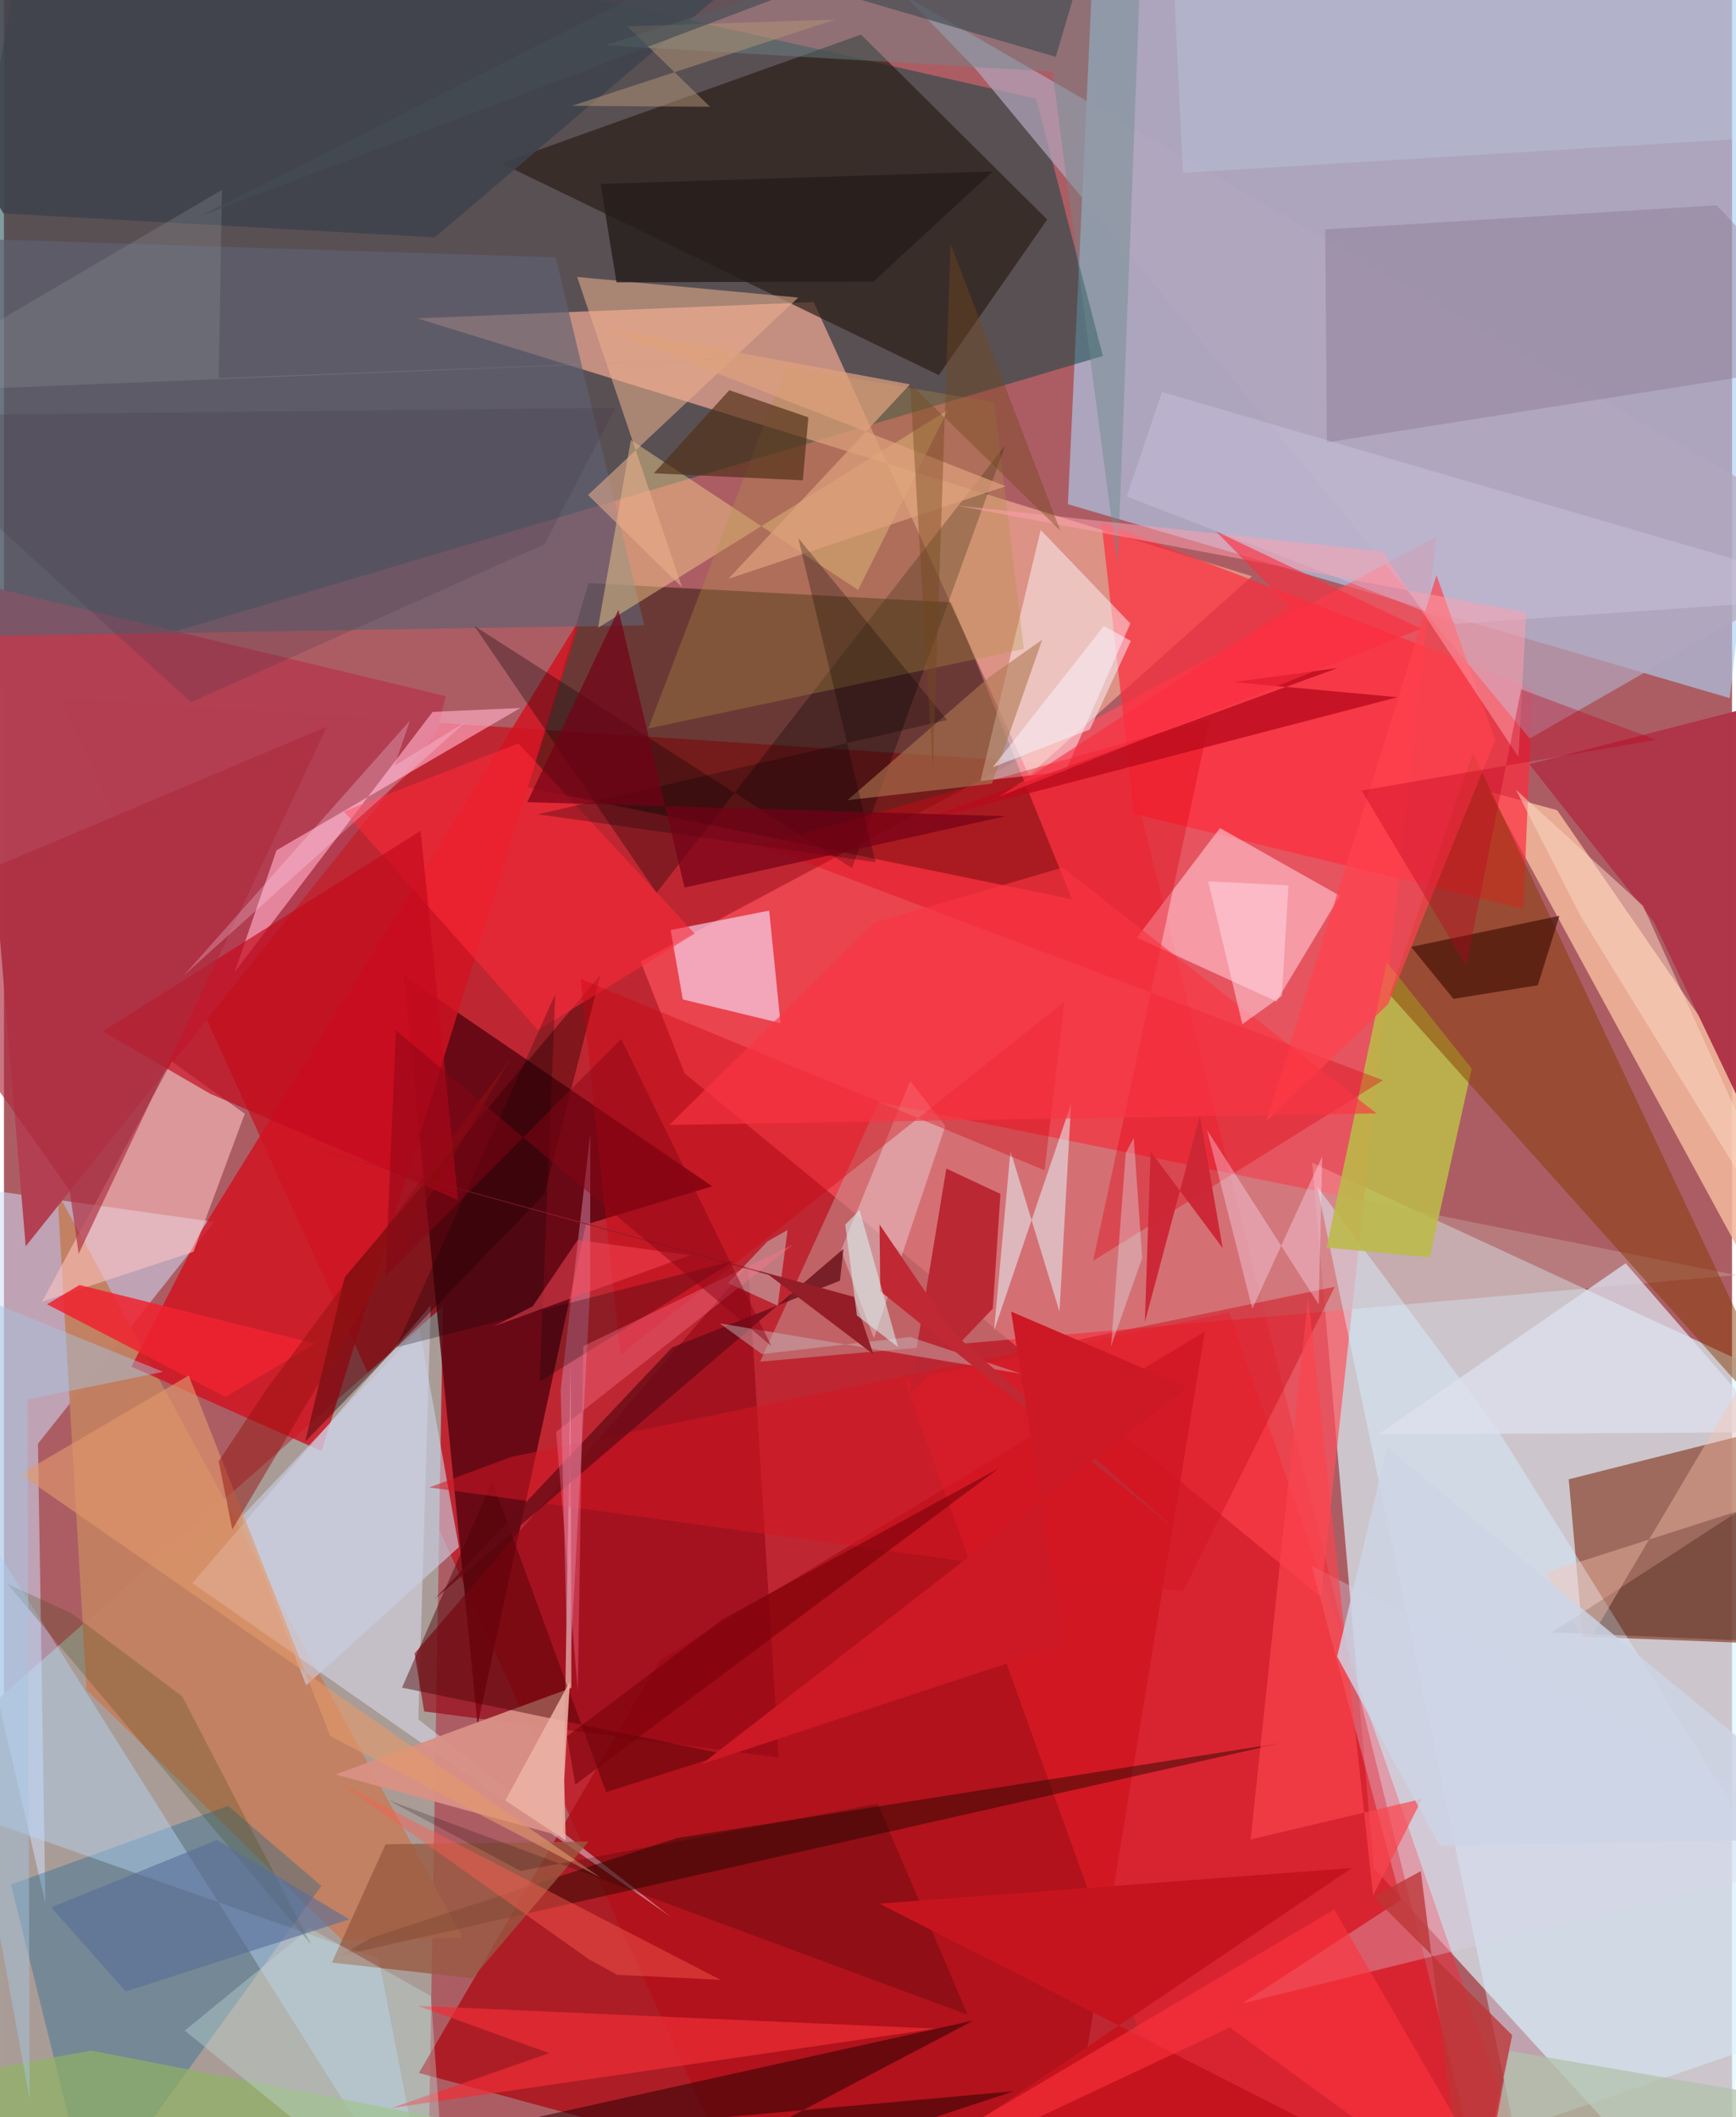 <svg xmlns="http://www.w3.org/2000/svg" width="228" height="278" viewBox="0 0 836 1024"><path fill="#ac5d64" d="M0 0h836v1024H0z"/><path fill="#dbf7fe" fill-opacity=".671" d="M873.125 673.44L829.35 1086 662.714 903.512l-29.858-341.153z"/><path fill="#cb0211" fill-opacity=".596" d="M368.354 1086L27.214 337.565l517.425 34.098 174.842 705.672z"/><path fill="#accff1" fill-opacity=".635" d="M880.067-62l-45.164 399.657-320.178-93.784L528.886-62z"/><path fill="#104546" fill-opacity=".529" d="M531.62 172.164L499.296 47.75 15.585-62-62 348.382z"/><path fill="#a99d98" fill-opacity=".996" d="M204.696 1086l7.659-454.118L-62 874.004V1086z"/><path fill="#fd515d" fill-opacity=".694" d="M692.802 259.756l-55.76 512.598-307.749-253.22-21.321-54.174z"/><path fill="#580411" fill-opacity=".839" d="M342.661 573.762l-149.21-101.818 35.664 362.269 52.345-241.908z"/><path fill="#211000" fill-opacity=".467" d="M282.805 282.029l-29.539 98.842 263.414 54.092-57.991-143.576z"/><path fill="#873f2a" fill-opacity=".682" d="M757.002 715.48l6.755 76.07 112.57 4.405L898 679.883z"/><path fill="#f1a893" fill-opacity=".702" d="M391.722 146.101l-191.815 7.86 403.868 124.747-107.928 96.342z"/><path fill="#ae0e17" fill-opacity=".812" d="M508.534 1086l-307.767-83.392L317.358 802.86l263.557-158.755z"/><path fill="#cfddf6" fill-opacity=".545" d="M16.462 698.245l3.563 222.062L-62 567.902l163.668 23.096z"/><path fill="#c19795" fill-opacity=".533" d="M837.959 616.732l-472.142 41.856 57.305-125.575 224.171 45.46z"/><path fill="#c28061" fill-opacity=".961" d="M25.861 576.767l196.157 360.567-58.545.859L39.953 817.34z"/><path fill="#f2b69a" fill-opacity=".871" d="M898 604.524L751.394 391.877l-32.725-8.946L898 712.534z"/><path fill="#d11321" fill-opacity=".827" d="M94.884 596.269l-33.21 64.722 91.99 40.846 125.274-403.125z"/><path fill="#2b1e18" fill-opacity=".686" d="M240.59 78.97l174.035-62.236 90.066 89.447-52.417 75.274z"/><path fill="#ff2c3e" fill-opacity=".69" d="M530.902 252.441l15.948 141.244 188.199 45.874 4.403-106.656z"/><path fill="#b33f52" fill-opacity=".992" d="M-16.376 281.46L10.52 602.79l199.108-249.177 4.069-16.902z"/><path fill="#e6eaff" fill-opacity=".459" d="M91.156 765.703l115.29-134.306-5.985 200.219 122.155 95.532z"/><path fill="#ffbeca" fill-opacity=".659" d="M548.08 453.477l40.197-52.98 58.036 32.77-30.715 51.073z"/><path fill="#d6edff" fill-opacity=".475" d="M898 972.45L721.859 690.31l-86.546-116.413 95.395 456.24z"/><path fill="#f9dcf6" fill-opacity=".635" d="M375.674 494.852l-47.267-11.457-5.884-33.574 47.673-9.406z"/><path fill="#fe222e" fill-opacity=".404" d="M574.413 1052.793L435.71 667.727l156.976-32.976 154.296 443.394z"/><path fill="#bbba48" fill-opacity=".875" d="M639.826 603.396l29.184-138.032 41.057 51.488-20.326 91.271z"/><path fill="#853800" fill-opacity=".478" d="M898 761.739v-26.365l-227.593-254.26 40.248-116.973z"/><path fill="#005c90" fill-opacity=".306" d="M108.411 873.46l45.147 38.706-111.777 154.321L3.403 911.503z"/><path fill="#fff6fd" fill-opacity=".486" d="M544.92 301.547l-31.433 71.637-41.1 4.556 29.163-121.42z"/><path fill="#606172" fill-opacity=".659" d="M-62 308.432V114.033l328.934 10.45 42.82 177.959z"/><path fill="#970917" fill-opacity=".663" d="M374.782 850.024l-171.488-22.253-4.627-28.081L360 611.864z"/><path fill="#ffaac3" fill-opacity=".659" d="M131.858 411.256l117.979-68.828-42.458 1.893-95.77 125.827z"/><path fill="#feda91" fill-opacity=".424" d="M413.224 285.36l-109.957-72.533-15.858 90.82 169.24-105.343z"/><path fill="#d99185" fill-opacity=".961" d="M270.418 888.343l-110.064-30.108 114.127-41.883-.31-156.11z"/><path fill="#260701" fill-opacity=".478" d="M177.473 937.323l147.883-48.275 293.195-46.135-456.073 103.024z"/><path fill="#070004" fill-opacity=".314" d="M484.388 215.402L315.718 431.84l-88.233-129.153 182.784 117.19z"/><path fill="#b1a6bd" fill-opacity=".706" d="M738.142 357.18L898 265.4 435.943-2.01l34.166 35.47z"/><path fill="#ffc4c3" fill-opacity=".561" d="M116.52 538.654l-35.323-25.267-62.75 116.169 73.225-24.109z"/><path fill="#b6dcff" fill-opacity=".412" d="M-28.238 873.56l209.517 73.805L208.212 1086-28.581 710.022z"/><path fill="#250002" fill-opacity=".518" d="M262.349 1086l226.093-74.52-292.26 26.228 272.785-60.455z"/><path fill="#e00013" fill-opacity=".361" d="M583.351 347.664L366.3 408.91l300.872 113.572-140.283 87.333z"/><path fill="#ba2834" fill-opacity=".988" d="M455.899 565.176l26.183 12.274-3.714 55.48-40.72 42.545z"/><path fill="#2f0000" fill-opacity=".427" d="M288.616 471.463L164.877 617.795l-19.173 79.567 115.726-119.86z"/><path fill="#3e434d" fill-opacity=".902" d="M348.956-4.799L-62-1.256-.26 103.218l208.688 11.592z"/><path fill="#af3548" fill-opacity=".992" d="M737.95 369.646L898 328.43v326.61l-99.723-208.989z"/><path fill="#846e86" fill-opacity=".357" d="M828.56 99.312l-189.374 11.662.819 102.992L898 173.247z"/><path fill="#edb18f" fill-opacity=".541" d="M384.274 143.917l-106.965-9.96 50.728 150.097-45.487-44.627z"/><path fill="#dde0ee" fill-opacity=".757" d="M898 741.389v-48.89l-233.22 1.287 119.747-82.791z"/><path fill="#ff2a37" fill-opacity=".565" d="M164.394 392.463l84.455-32.932 85.299 92-75.748 46.73z"/><path fill="#c4091d" fill-opacity=".678" d="M99.869 529.05l-52.087-30.225 153.804-97.038 18.09 178.633z"/><path fill="#4a0004" fill-opacity=".451" d="M192.56 816.266l43.64-99.818 55.143 150.302 57.407-18.281z"/><path fill="#b49343" fill-opacity=".314" d="M479.04 194.616l14.357 119.264-181.687 38.446 66.69-174.952z"/><path fill="#6c8a8c" fill-opacity=".431" d="M538.74 273.767L551.597-62 290.831 21.89 507.25 34.598z"/><path fill="#f7f9ff" fill-opacity=".322" d="M455.41 544.57l-17.015-21.74-33.446 81.951 15.928 42.52z"/><path fill="#995941" fill-opacity=".784" d="M184.628 892.033l98.265-1.38-56.28 66.199-67.976-7.64z"/><path fill="#ded6ec" fill-opacity=".314" d="M675.77 918.901l-76.702 50.068L898 895.14 632.61 757.323z"/><path fill="#513019" fill-opacity=".675" d="M389.158 201.856l-2.702 30.458-72.052-3.407 36.494-40.172z"/><path fill="#e6f5fb" fill-opacity=".529" d="M486.925 556.699l-7.95 86.869 37.266-109.663-5.605 100.453z"/><path fill="#f12d36" fill-opacity=".69" d="M450.587 981.184l-250.36-11.025 63.585 22.88-76.286 26.522z"/><path fill="#ef232f" fill-opacity=".851" d="M20.858 630.826l86.345 44.844 43.354-25.854-113.992-28.304z"/><path fill="#3e0e03" fill-opacity=".635" d="M742.029 476.554l-40.807 6.55-20.475-25.135 71.77-15.008z"/><path fill="#ba0b1e" fill-opacity=".816" d="M594.81 329.891l79.277 7.33-235.838 61.457 206.917-75.555z"/><path fill="#ce000d" fill-opacity=".349" d="M512.999 484.54l-214.79 170.827-19.257-181.928 224.444 92.58z"/><path fill="#c8cfe2" fill-opacity=".624" d="M220.09 748.28l-19.044-105.685-86.076 90.987 31.223 81.59z"/><path fill="#c6c7c6" fill-opacity=".514" d="M374.33 631.492l-24.062-10.915 19.186-20.23 9.635-5.395z"/><path fill="#ae7851" fill-opacity=".596" d="M476.687 327.428l-68.578 59.58 69.846-7.975 24.325-69.618z"/><path fill="#d21725" fill-opacity=".533" d="M643.822 622.367l-398.514 82.318-39.53 14.741 364.557 50.37z"/><path fill="#2d0900" fill-opacity=".286" d="M897.251 693.075l-25.175 47.102 22.267 55.609-145.437-6.275z"/><path fill="#630b15" fill-opacity=".765" d="M208.44 773.313l197.723-169.307-1.744 15.407-81.229 32.315z"/><path fill="#cfc8e6" fill-opacity=".392" d="M543.155 240.132l17.06-50.528L898 288.25l-195.209 13.454z"/><path fill="#8eb462" fill-opacity=".667" d="M15.342 1086L-62 1010.499l104.167-18.701 168.791 32.653z"/><path fill="#e2986b" fill-opacity=".624" d="M7.876 712.991l280.689 195.134-130.704-68.423-68.483-174.424z"/><path fill="#ad2a3d" fill-opacity=".643" d="M-62 443.559l218.244-92.132-120.09 254.99-4.378-30.737z"/><path fill="#261e1d" fill-opacity=".824" d="M288.61 88.949l7.728 47.599 124.348-.384 57.717-53.271z"/><path fill="#cd82a5" fill-opacity=".518" d="M283.664 548.276l-.089 75.314-10.52 197.888-3.736-149.133z"/><path fill="#0f0000" fill-opacity=".204" d="M185.953 870.655l280.2 103.762-43.469-102.028-172.8 32.537z"/><path fill="#ffe7fc" fill-opacity=".349" d="M582.03 546.6l54.01 84.289 1.699-71.6-33.825 73.676z"/><path fill="#dea17d" fill-opacity=".714" d="M287.215 157.913l197.378 77.283-134.104 44.754 87.845-94.05z"/><path fill="#ff424e" fill-opacity=".714" d="M721.423 357.844l-51.804 127.811-58.891 56.656 82.27-264.127z"/><path fill="#fb444d" fill-opacity=".678" d="M630.94 627.371l-27.85 262.324 82.972-19.681-23.697 46.805z"/><path fill="#c6141e" d="M683.022 1052.826l-280.52 19.354 249.61-168.71-228.59 17.257z"/><path fill="#c0ddd9" fill-opacity=".376" d="M214.997 1086l-8.455-120.59-58.537-32.826-60.537 49.539z"/><path fill="#324006" fill-opacity=".224" d="M32.544 780.228L1.739 766.137l146.885 174.4-62.336-119.982z"/><path fill="#090006" fill-opacity=".263" d="M353.359 609.758l-94.232 58.538 7.576-187.457L189.7 651.694z"/><path fill="#080007" fill-opacity=".275" d="M456.263 348.252l-198.004 45.6 163.39 23.168-37.383-156.787z"/><path fill="#ffa0ae" fill-opacity=".514" d="M666.995 266.781l-206.706-22.375 276.193 51.836-3.798 69.914z"/><path fill="#fa3541" fill-opacity=".631" d="M512.218 419.624l-90.793 26.468-99.579 98.006 342.158-5.582z"/><path fill="#c8e5ff" fill-opacity=".212" d="M563.338-62l323.45 11.898L898 63.62 570.356 83.613z"/><path fill="#a7c3df" fill-opacity=".471" d="M76.967 663.497l-65.515 13.45.962 338.32L-62 607.077z"/><path fill="#586d9a" fill-opacity=".608" d="M167.036 928.337l-63.94-38.394-80.185 32.6 35.991 40.682z"/><path fill="#c7b6b9" fill-opacity=".467" d="M366.698 654.92l-20.474-14.855 145.866 24.351-53.686-17.785z"/><path fill="#730016" fill-opacity=".686" d="M329.244 429.306l155.272-34.545-231.385-6.764 44.14-93.032z"/><path fill="#fac4b0" fill-opacity=".396" d="M746.088 760.554L898 711.915v-139.95L765.41 796.118z"/><path fill="#ffe3fb" fill-opacity=".255" d="M188.928 370.397l34.523-21.327L87.012 471.792l109.38-123.27z"/><path fill="#fbd9c6" fill-opacity=".506" d="M762.688 442.996L885.646 642.85l-92.721-204.788-61.48-56.116z"/><path fill="#c02834" d="M423.93 624.496l-.342-32.236 35.734 52.483 107.609 95.099z"/><path fill="#73491d" fill-opacity=".408" d="M457.944 118.054l53.06 138.545-72.664-71.046 11.044 186.937z"/><path fill="#941e29" fill-opacity=".996" d="M411.202 627.265l-287.62-78.834L369.97 616.62l50.647 38.42z"/><path fill="#b39576" fill-opacity=".506" d="M274.76 51.184l127.344-41.71-100.508 3.266 39.969 38.881z"/><path fill="#bb3636" fill-opacity=".773" d="M662.473 917.442l22.951-12.446L708.534 1086l21.116-101.642z"/><path fill="#e1f8fe" fill-opacity=".329" d="M546.576 550.379l-3.863 7.181-7.14 93.655 15.07-42.791z"/><path fill="#94969d" fill-opacity=".275" d="M417.578 170.81l-313.7 12.046 1.578-90.998L-62 190.03z"/><path fill="#770009" fill-opacity=".58" d="M272.41 839.743l3.96 23.424 205.013-153.052-133.507 72.921z"/><path fill="#444b53" fill-opacity=".667" d="M508.84 27.496L535.25-62 94.396 104.784 343.074-20.99z"/><path fill="#cc1a26" fill-opacity=".996" d="M337.454 853.313l175.451-57.92-25.686-161.05 85.215 36.607z"/><path fill="#ff343e" fill-opacity=".584" d="M737.75 1086L592.99 980.59 368.754 1086l274.814-162.425z"/><path fill="#ffd7e2" fill-opacity=".529" d="M621.424 428.215l-38.868-1.94 16.532 69.111 19.125-13.722z"/><path fill="#93120d" fill-opacity=".478" d="M127.336 671.527l-23.449 35.223 6.562 33.034 134.966-228.18z"/><path fill="#cd2636" fill-opacity=".973" d="M554.711 556.843l34.887 46.84L578.54 539.8l-26.614 99.715z"/><path fill="#faf3fe" fill-opacity=".506" d="M532.078 302.834l13.084 7.143-19.816 42.83-46.976 18.253z"/><path fill="#ecb2a5" fill-opacity=".871" d="M271.041 860.764l.73 29.386-29.181-19.39 31.213-57.53z"/><path fill="#b1c2ac" fill-opacity=".741" d="M710.611 1086l37.013-45.699L898 1021.038l-169.62-29.094z"/><path fill="#dbf4f0" fill-opacity=".549" d="M407.01 592.318l6.92-7.037 18.624 66.244-19.908-15.268z"/><path fill="#ff5d51" fill-opacity=".435" d="M163.904 863.16l119.005 84.446 13.811 7.56 49.95 2.418z"/><path fill="#be001d" fill-opacity=".353" d="M656.79 382.348l50.64 84.599 26.536-133.55 65.32 24.413z"/><path fill="#fc2c3f" fill-opacity=".612" d="M622.232 293.624l-35.904-36.64 99.244 47.115-203.952 81.087z"/><path fill="#cdd4e5" fill-opacity=".824" d="M694.572 892.728L898 889.121 669.077 700.086 644.96 801.222z"/><path fill="#ff495a" fill-opacity=".482" d="M331.96 607.128l-54.42-7.408-21.756 32.11-18.838 9.667z"/><path fill="#453547" fill-opacity=".224" d="M90.456 339.652l171.135-76.444 34.289-66.02L-62 201.095z"/><path fill="#ff768e" fill-opacity=".365" d="M277.598 817.85l2.653-166.737 101.709-49.29-114.843 90.727z"/><path fill="#880516" fill-opacity=".478" d="M189.673 498.373L371.255 651.04l-72.673-148.594-114.007 114.78z"/></svg>